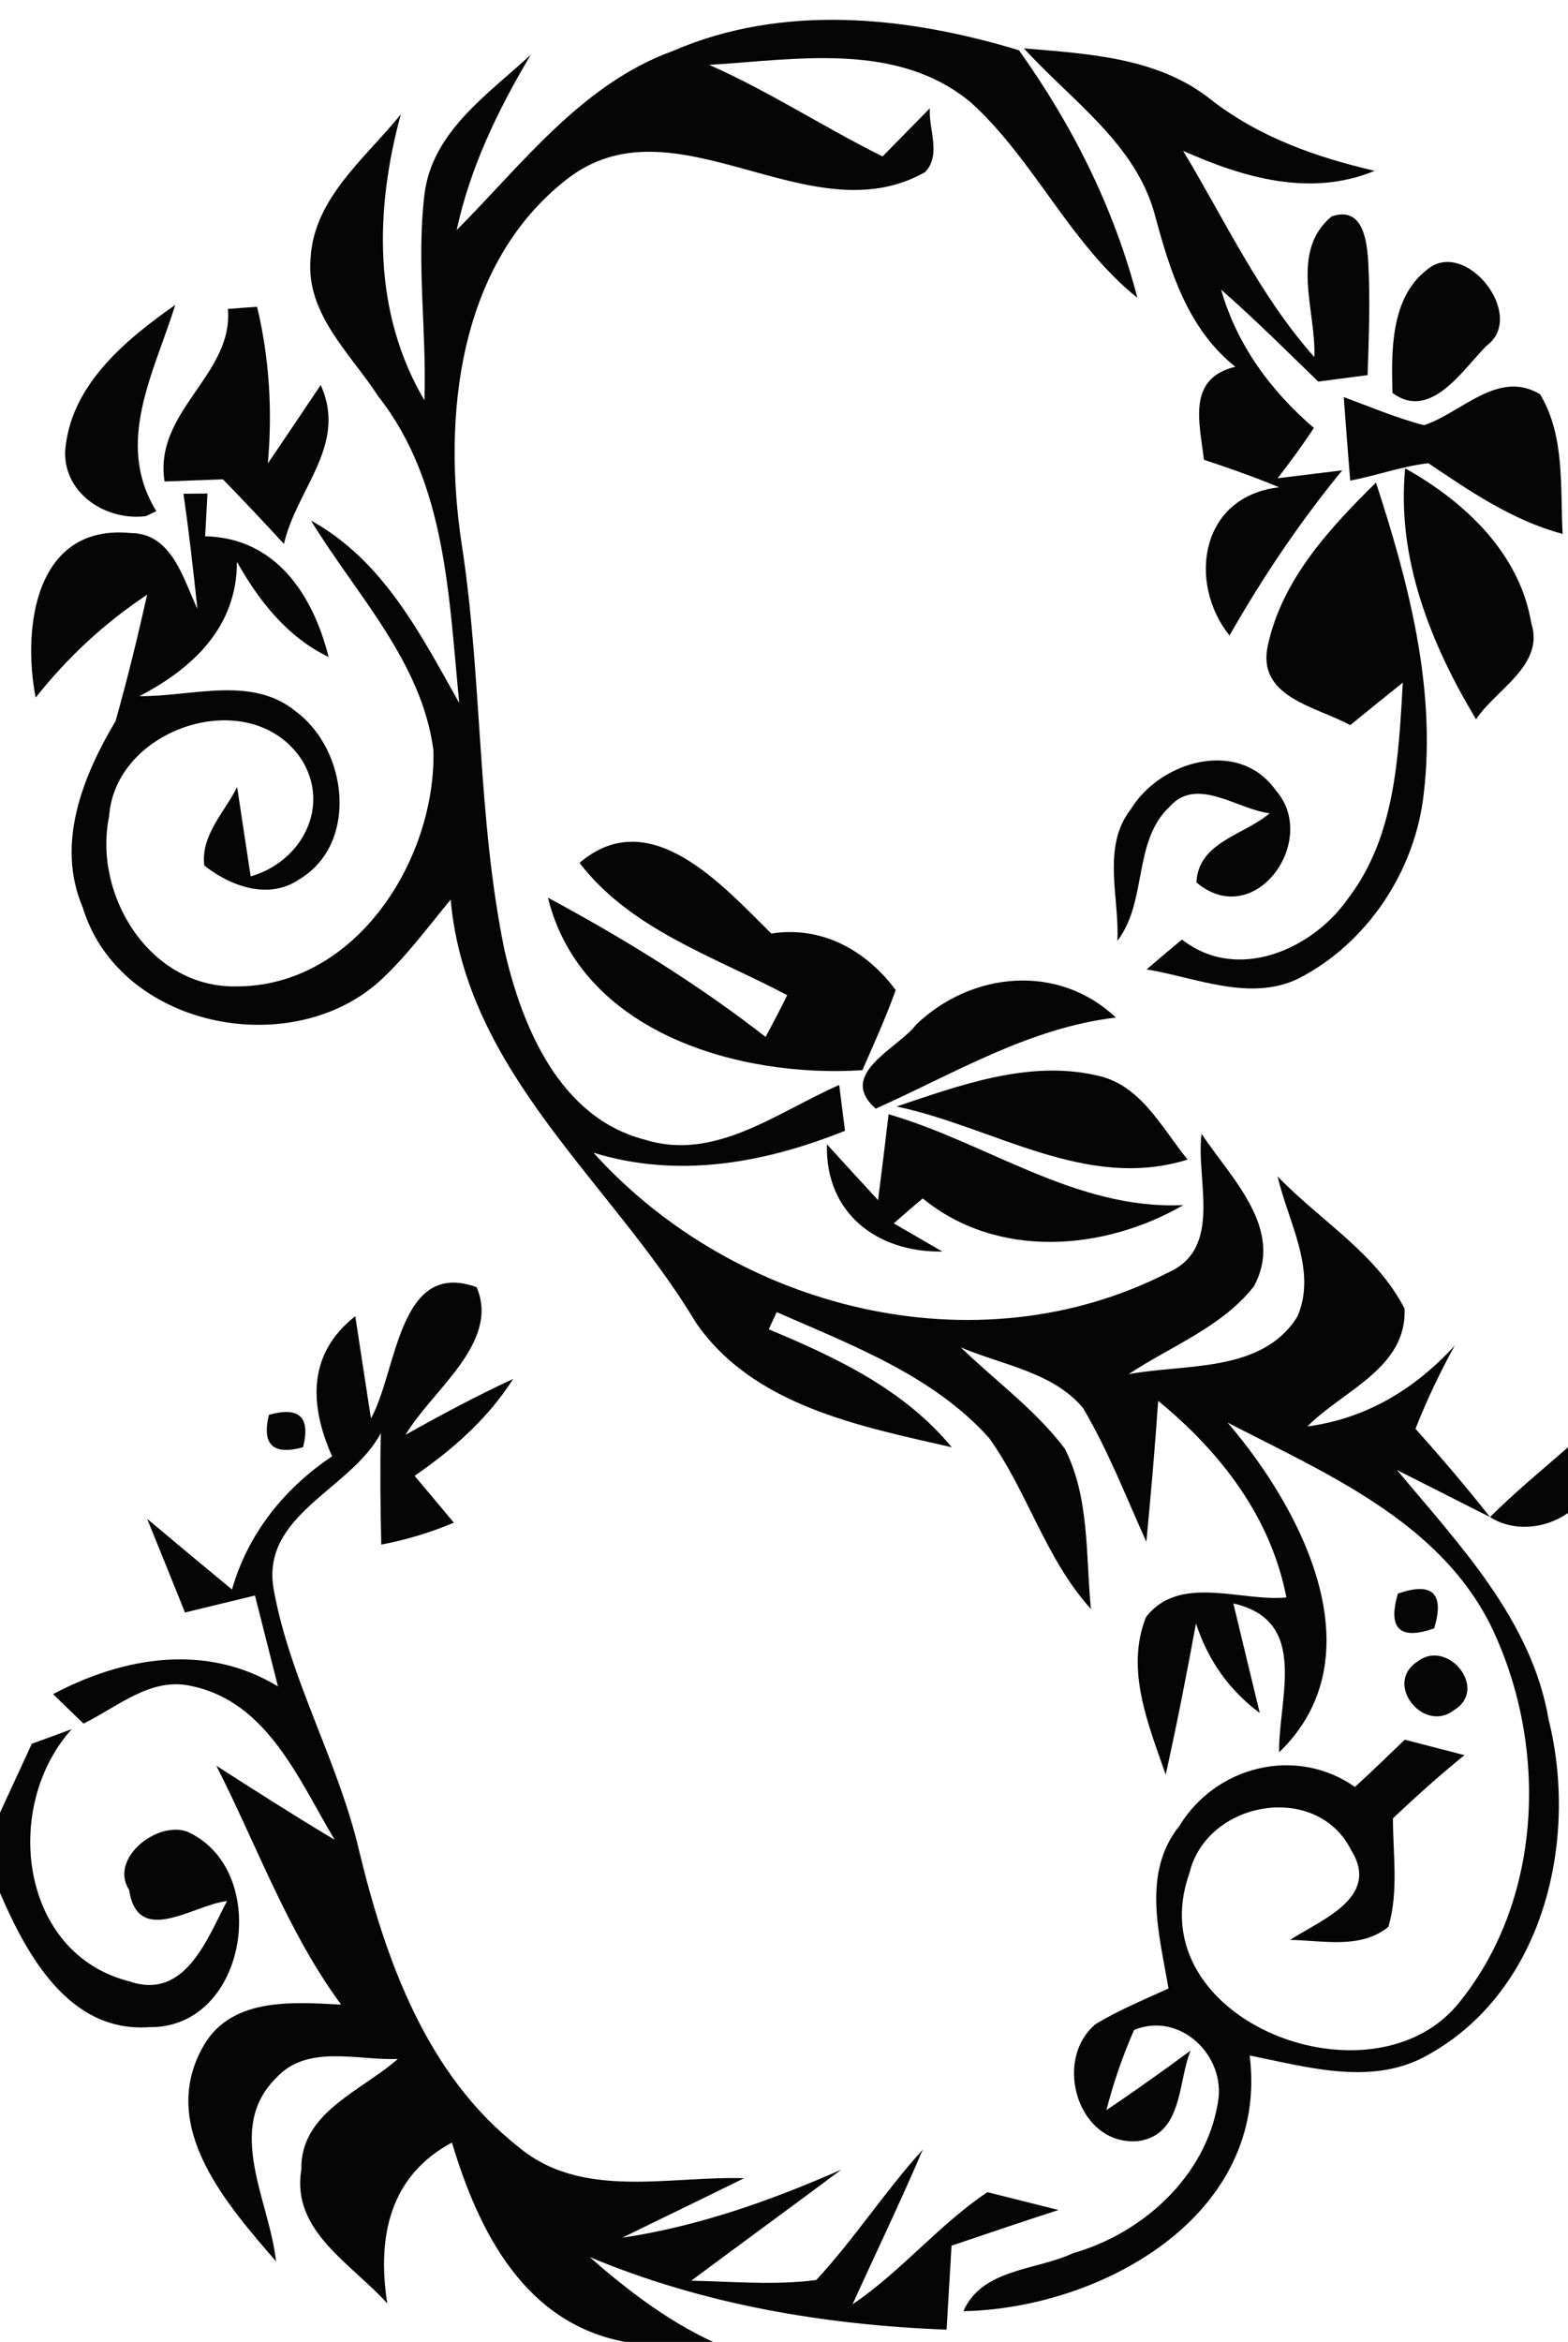 <?xml version="1.0" encoding="UTF-8" ?>
<!DOCTYPE svg PUBLIC "-//W3C//DTD SVG 1.1//EN" "http://www.w3.org/Graphics/SVG/1.1/DTD/svg11.dtd">
<svg width="73pt" height="109pt" viewBox="0 0 73 109" version="1.1" xmlns="http://www.w3.org/2000/svg">
<g id="#000000f9">
<path fill="#000000" opacity="0.98" d=" M 31.33 2.37 C 36.46 0.15 42.23 0.76 47.44 2.34 C 49.93 5.83 51.87 9.69 52.95 13.86 C 49.79 11.32 48.16 7.45 45.19 4.76 C 41.76 1.92 37.09 2.77 33.02 3.02 C 35.81 4.25 38.36 5.93 41.09 7.28 C 41.64 6.72 42.74 5.60 43.29 5.04 C 43.22 6.01 43.84 7.20 43.07 8.01 C 37.68 11.07 31.41 4.41 26.38 8.35 C 21.32 12.30 20.59 19.42 21.50 25.36 C 22.46 31.60 22.21 37.99 23.48 44.19 C 24.30 47.80 26.06 52.02 30.01 53.04 C 33.29 54.08 36.21 51.74 39.07 50.50 C 39.14 51.03 39.27 52.10 39.34 52.63 C 35.60 54.13 31.58 54.87 27.63 53.65 C 34.21 60.95 45.45 63.79 54.36 59.24 C 56.97 58.11 55.66 54.90 55.94 52.77 C 57.30 54.83 59.84 57.20 58.37 59.88 C 56.88 61.77 54.50 62.66 52.54 63.96 C 55.18 63.46 58.75 63.92 60.40 61.28 C 61.34 59.12 59.96 56.86 59.48 54.75 C 61.44 56.80 64.08 58.33 65.39 60.91 C 65.51 63.68 62.51 64.72 60.87 66.39 C 63.60 66.03 65.90 64.64 67.73 62.62 C 67.04 63.88 66.42 65.17 65.90 66.50 C 67.09 67.83 68.26 69.20 69.37 70.61 C 68.29 70.06 66.12 68.97 65.04 68.42 C 67.93 71.89 71.31 75.40 72.10 80.04 C 73.50 85.68 71.86 92.65 66.50 95.63 C 63.92 97.12 60.89 96.21 58.18 95.67 C 59.11 103.11 51.29 107.44 44.85 107.57 C 45.73 105.58 48.22 105.68 49.96 104.87 C 53.21 103.94 56.14 101.29 56.70 97.86 C 57.10 95.69 54.94 93.60 52.80 94.48 C 52.27 95.68 51.84 96.93 51.51 98.21 C 52.84 97.32 54.14 96.39 55.43 95.44 C 54.83 96.90 55.08 99.34 53.01 99.65 C 50.19 99.92 48.98 95.87 51.02 94.20 C 52.10 93.55 53.26 93.07 54.40 92.55 C 53.98 90.04 53.14 87.18 54.91 84.98 C 56.61 82.19 60.35 81.25 63.08 83.17 C 63.87 82.45 64.63 81.71 65.40 80.97 C 66.09 81.15 67.48 81.51 68.18 81.69 C 67.03 82.62 65.93 83.61 64.85 84.63 C 64.85 86.30 65.12 88.04 64.64 89.68 C 63.33 90.74 61.58 90.31 60.06 90.29 C 61.44 89.38 64.28 88.34 62.92 86.14 C 61.32 82.89 56.17 83.80 55.37 87.20 C 52.93 94.06 64.01 98.30 68.00 93.12 C 71.89 88.25 72.06 81.06 69.37 75.59 C 66.93 70.77 61.69 68.56 57.15 66.21 C 60.60 70.23 64.19 77.08 59.55 81.56 C 59.52 79.00 60.97 75.43 57.42 74.63 C 57.73 75.91 58.34 78.46 58.65 79.73 C 57.23 78.67 56.24 77.28 55.68 75.56 C 55.25 77.91 54.79 80.26 54.27 82.60 C 53.47 80.27 52.38 77.73 53.35 75.27 C 54.91 73.24 57.78 74.56 59.89 74.35 C 59.16 70.59 56.82 67.58 53.92 65.20 C 53.77 67.39 53.58 69.57 53.37 71.76 C 52.42 69.66 51.59 67.51 50.42 65.53 C 49.01 63.85 46.64 63.53 44.73 62.71 C 46.34 64.27 48.20 65.61 49.57 67.42 C 50.74 69.71 50.54 72.40 50.79 74.89 C 48.68 72.56 47.85 69.45 46.05 66.93 C 43.44 64.02 39.66 62.61 36.16 61.07 L 35.79 61.87 C 38.93 63.18 42.08 64.66 44.31 67.36 C 40.03 66.38 35.04 65.43 32.38 61.53 C 28.47 55.01 21.71 49.95 20.98 41.87 C 19.89 43.19 18.87 44.59 17.59 45.74 C 13.40 49.39 5.54 47.78 3.85 42.23 C 2.59 39.27 3.85 36.14 5.38 33.56 C 5.93 31.61 6.41 29.65 6.85 27.68 C 4.87 28.99 3.13 30.61 1.66 32.47 C 1.03 29.20 1.64 24.38 6.08 24.81 C 8.01 24.81 8.54 26.97 9.19 28.34 C 9.00 26.55 8.80 24.76 8.54 22.98 L 9.66 22.97 C 9.63 23.47 9.58 24.47 9.55 24.96 C 12.84 25.03 14.57 27.68 15.30 30.58 C 13.37 29.65 12.06 27.97 11.03 26.15 C 11.04 29.17 8.98 31.11 6.49 32.40 C 8.86 32.44 11.73 31.41 13.78 33.12 C 16.18 34.89 16.72 39.26 13.93 40.93 C 12.51 41.90 10.72 41.25 9.51 40.28 C 9.34 38.87 10.46 37.80 11.04 36.63 C 11.20 37.67 11.51 39.75 11.67 40.79 C 14.06 40.11 15.44 37.49 14.00 35.29 C 11.60 31.82 5.37 33.87 5.08 37.99 C 4.32 41.68 6.99 45.98 10.99 45.91 C 16.55 45.93 20.29 40.04 20.18 34.93 C 19.64 30.79 16.56 27.65 14.48 24.23 C 17.85 26.09 19.58 29.52 21.38 32.72 C 20.90 27.86 20.78 22.47 17.62 18.46 C 16.33 16.47 14.22 14.60 14.46 12.02 C 14.61 9.21 17.04 7.34 18.66 5.32 C 17.45 9.77 17.35 14.55 19.76 18.63 C 19.87 15.44 19.38 12.24 19.76 9.06 C 20.11 6.13 22.72 4.39 24.71 2.55 C 23.19 5.10 21.89 7.79 21.26 10.71 C 24.33 7.63 27.09 3.91 31.33 2.37 Z" />
<path fill="#000000" opacity="0.98" d=" M 47.67 2.25 C 50.68 2.51 53.92 2.67 56.38 4.64 C 58.61 6.38 61.27 7.32 64.00 7.95 C 61.01 9.19 57.89 8.27 55.08 7.02 C 57.04 10.27 58.65 13.76 61.19 16.62 C 61.29 14.51 60.01 11.71 62.00 10.07 C 63.73 9.49 63.68 11.87 63.73 12.90 C 63.78 14.42 63.72 15.94 63.67 17.46 C 63.09 17.53 61.94 17.69 61.37 17.76 C 59.88 16.31 58.41 14.85 56.85 13.48 C 57.59 16.07 59.17 18.20 61.17 19.92 C 60.64 20.72 60.07 21.50 59.48 22.26 L 62.49 21.89 C 60.51 24.30 58.78 26.88 57.24 29.58 C 55.28 27.12 55.87 23.10 59.55 22.68 C 58.40 22.20 57.23 21.79 56.05 21.40 C 55.86 19.71 55.23 17.62 57.51 17.07 C 55.32 15.32 54.49 12.68 53.79 10.09 C 52.93 6.72 49.88 4.69 47.67 2.25 Z" />
<path fill="#000000" opacity="0.98" d=" M 66.39 12.59 C 68.18 10.98 71.12 14.69 69.21 16.09 C 68.11 17.19 66.60 19.61 64.83 18.29 C 64.77 16.37 64.74 13.90 66.39 12.59 Z" />
<path fill="#000000" opacity="0.98" d=" M 10.61 14.38 C 10.95 14.35 11.63 14.30 11.97 14.28 C 12.54 16.67 12.69 19.12 12.47 21.57 C 13.09 20.66 14.32 18.83 14.93 17.92 C 16.20 20.71 13.80 22.75 13.22 25.32 C 12.29 24.30 11.34 23.30 10.38 22.31 C 9.70 22.34 8.34 22.38 7.66 22.41 C 7.15 19.12 10.87 17.46 10.61 14.38 Z" />
<path fill="#000000" opacity="0.98" d=" M 3.03 21.07 C 3.22 17.98 5.81 15.84 8.16 14.19 C 7.19 17.32 5.31 20.61 7.28 23.79 L 6.80 24.02 C 4.99 24.26 3.02 23.03 3.03 21.07 Z" />
<path fill="#000000" opacity="0.98" d=" M 66.30 19.79 C 68.07 19.20 69.74 17.18 71.70 18.35 C 72.87 20.30 72.63 22.67 72.75 24.85 C 70.43 24.23 68.46 22.88 66.50 21.56 C 65.27 21.70 64.07 22.14 62.86 22.37 C 62.78 21.40 62.63 19.45 62.56 18.48 C 63.80 18.94 65.02 19.46 66.30 19.79 Z" />
<path fill="#000000" opacity="0.98" d=" M 59.03 30.02 C 59.70 26.96 61.90 24.59 64.06 22.46 C 65.57 27.09 66.86 31.98 66.29 36.89 C 65.91 40.50 63.67 43.91 60.42 45.56 C 58.16 46.63 55.66 45.49 53.38 45.12 C 53.93 44.65 54.48 44.18 55.03 43.73 C 57.61 45.75 61.13 44.19 62.79 41.78 C 64.96 38.92 65.11 35.21 65.31 31.77 C 64.70 32.26 63.47 33.25 62.86 33.75 C 61.28 32.88 58.48 32.46 59.03 30.02 Z" />
<path fill="#000000" opacity="0.98" d=" M 65.42 21.80 C 68.18 23.34 70.75 25.74 71.29 29.00 C 71.93 30.97 69.61 32.11 68.72 33.48 C 66.61 29.97 65.01 25.98 65.42 21.80 Z" />
<path fill="#000000" opacity="0.98" d=" M 52.65 37.66 C 54.01 35.42 57.67 34.34 59.40 36.79 C 61.44 39.11 58.41 43.36 55.70 41.07 C 55.79 39.18 57.93 38.87 59.11 37.85 C 57.67 37.70 55.73 36.12 54.48 37.52 C 52.72 39.14 53.44 41.94 52.02 43.79 C 52.13 41.81 51.27 39.41 52.65 37.66 Z" />
<path fill="#000000" opacity="0.98" d=" M 26.98 40.16 C 30.27 37.35 33.66 41.24 35.91 43.45 C 38.25 43.08 40.33 44.23 41.70 46.08 C 41.25 47.35 40.69 48.57 40.15 49.81 C 34.41 50.18 27.06 48.07 25.51 41.78 C 29.04 43.68 32.47 45.79 35.64 48.26 C 35.99 47.62 36.33 46.97 36.65 46.32 C 33.30 44.54 29.37 43.28 26.98 40.16 Z" />
<path fill="#000000" opacity="0.98" d=" M 42.66 47.68 C 45.25 45.21 49.27 44.83 51.95 47.36 C 47.90 47.84 44.42 49.97 40.77 51.60 C 38.93 49.98 41.82 48.80 42.66 47.68 Z" />
<path fill="#000000" opacity="0.98" d=" M 41.74 51.50 C 44.70 50.51 47.88 49.33 51.04 50.05 C 53.10 50.46 54.08 52.49 55.29 53.97 C 50.56 55.45 46.24 52.44 41.74 51.50 Z" />
<path fill="#000000" opacity="0.98" d=" M 40.88 55.86 C 41.05 54.53 41.21 53.19 41.37 51.86 C 45.98 53.20 50.09 56.32 55.09 56.09 C 51.38 58.23 46.43 58.62 42.96 55.78 C 42.50 56.16 42.05 56.55 41.61 56.94 L 43.87 58.25 C 40.82 58.30 38.41 56.45 38.50 53.26 C 39.09 53.91 40.28 55.21 40.88 55.86 Z" />
<path fill="#000000" opacity="0.98" d=" M 17.27 66.02 C 18.50 63.81 18.54 58.58 22.19 59.91 C 23.29 62.49 20.14 64.67 18.88 66.78 C 20.52 65.86 22.18 64.97 23.89 64.18 C 22.72 66.02 21.09 67.46 19.30 68.69 C 19.91 69.41 20.52 70.14 21.13 70.87 C 20.04 71.33 18.91 71.67 17.75 71.89 C 17.71 70.16 17.69 68.43 17.73 66.70 C 16.33 69.35 12.09 70.50 12.75 74.02 C 13.52 78.22 15.75 81.98 16.72 86.14 C 17.95 91.23 19.86 96.56 24.12 99.91 C 27.06 102.40 31.14 101.27 34.64 101.38 C 32.75 102.32 30.86 103.22 28.97 104.15 C 32.52 103.62 35.90 102.42 39.17 100.98 C 36.85 102.71 34.51 104.42 32.18 106.15 C 34.12 106.19 36.07 106.37 38.00 106.12 C 39.78 104.20 41.20 101.99 42.96 100.05 C 41.93 102.47 40.78 104.85 39.69 107.25 C 41.96 105.72 43.70 103.55 45.97 102.03 C 46.79 102.24 48.45 102.65 49.28 102.86 C 47.61 103.40 45.96 103.96 44.30 104.52 C 44.22 105.82 44.15 107.12 44.07 108.43 C 38.36 108.21 32.74 107.26 27.45 105.05 C 29.20 106.58 31.07 108.02 33.20 109.00 L 29.11 109.00 C 24.42 108.13 22.28 103.86 21.04 99.72 C 18.13 101.28 17.55 104.13 18.03 107.21 C 16.42 105.40 13.54 103.84 14.03 100.99 C 13.96 98.32 16.86 97.31 18.52 95.83 C 16.65 95.91 14.30 95.12 12.85 96.72 C 10.46 99.09 12.56 102.46 12.85 105.25 C 10.58 102.62 7.44 99.08 9.37 95.41 C 10.63 92.94 13.55 93.18 15.88 93.30 C 13.38 89.90 11.97 85.91 10.07 82.18 C 11.89 83.35 13.72 84.52 15.58 85.63 C 13.93 82.87 12.46 79.22 8.94 78.48 C 7.04 78.02 5.47 79.45 3.89 80.22 C 3.41 79.76 2.94 79.31 2.47 78.85 C 5.76 77.11 9.59 76.46 12.94 78.49 C 12.67 77.43 12.14 75.31 11.87 74.26 C 10.78 74.52 9.70 74.79 8.61 75.05 C 8.03 73.59 7.44 72.15 6.85 70.69 C 8.16 71.79 9.48 72.89 10.80 73.98 C 11.55 71.37 13.23 69.28 15.46 67.78 C 14.40 65.39 14.31 63.01 16.54 61.26 C 16.72 62.45 17.09 64.83 17.27 66.02 Z" />
<path fill="#000000" opacity="0.98" d=" M 12.52 65.85 C 13.94 65.45 14.46 65.96 14.11 67.36 C 12.71 67.74 12.18 67.24 12.52 65.85 Z" />
<path fill="#000000" opacity="0.98" d=" M 69.37 70.61 C 70.52 69.46 71.78 68.43 73.00 67.36 L 73.00 70.42 C 71.94 71.16 70.48 71.31 69.37 70.61 Z" />
<path fill="#000000" opacity="0.98" d=" M 65.08 74.17 C 66.69 73.61 67.26 74.16 66.77 75.79 C 65.17 76.35 64.60 75.81 65.08 74.17 Z" />
<path fill="#000000" opacity="0.98" d=" M 66.00 77.33 C 67.39 76.25 69.32 78.60 67.70 79.59 C 66.28 80.71 64.39 78.35 66.00 77.33 Z" />
<path fill="#000000" opacity="0.98" d=" M 1.48 81.16 C 1.94 80.99 2.88 80.65 3.34 80.48 C 0.09 84.08 0.91 90.94 6.03 92.22 C 8.62 93.11 9.64 90.24 10.57 88.48 C 8.99 88.66 6.42 90.64 6.01 87.96 C 5.08 86.52 7.27 84.76 8.69 85.24 C 12.67 86.98 11.57 94.42 6.94 94.35 C 3.22 94.61 1.25 91.00 0.00 88.10 L 0.00 84.37 C 0.37 83.57 1.11 81.96 1.48 81.16 Z" />
</g>
</svg>
